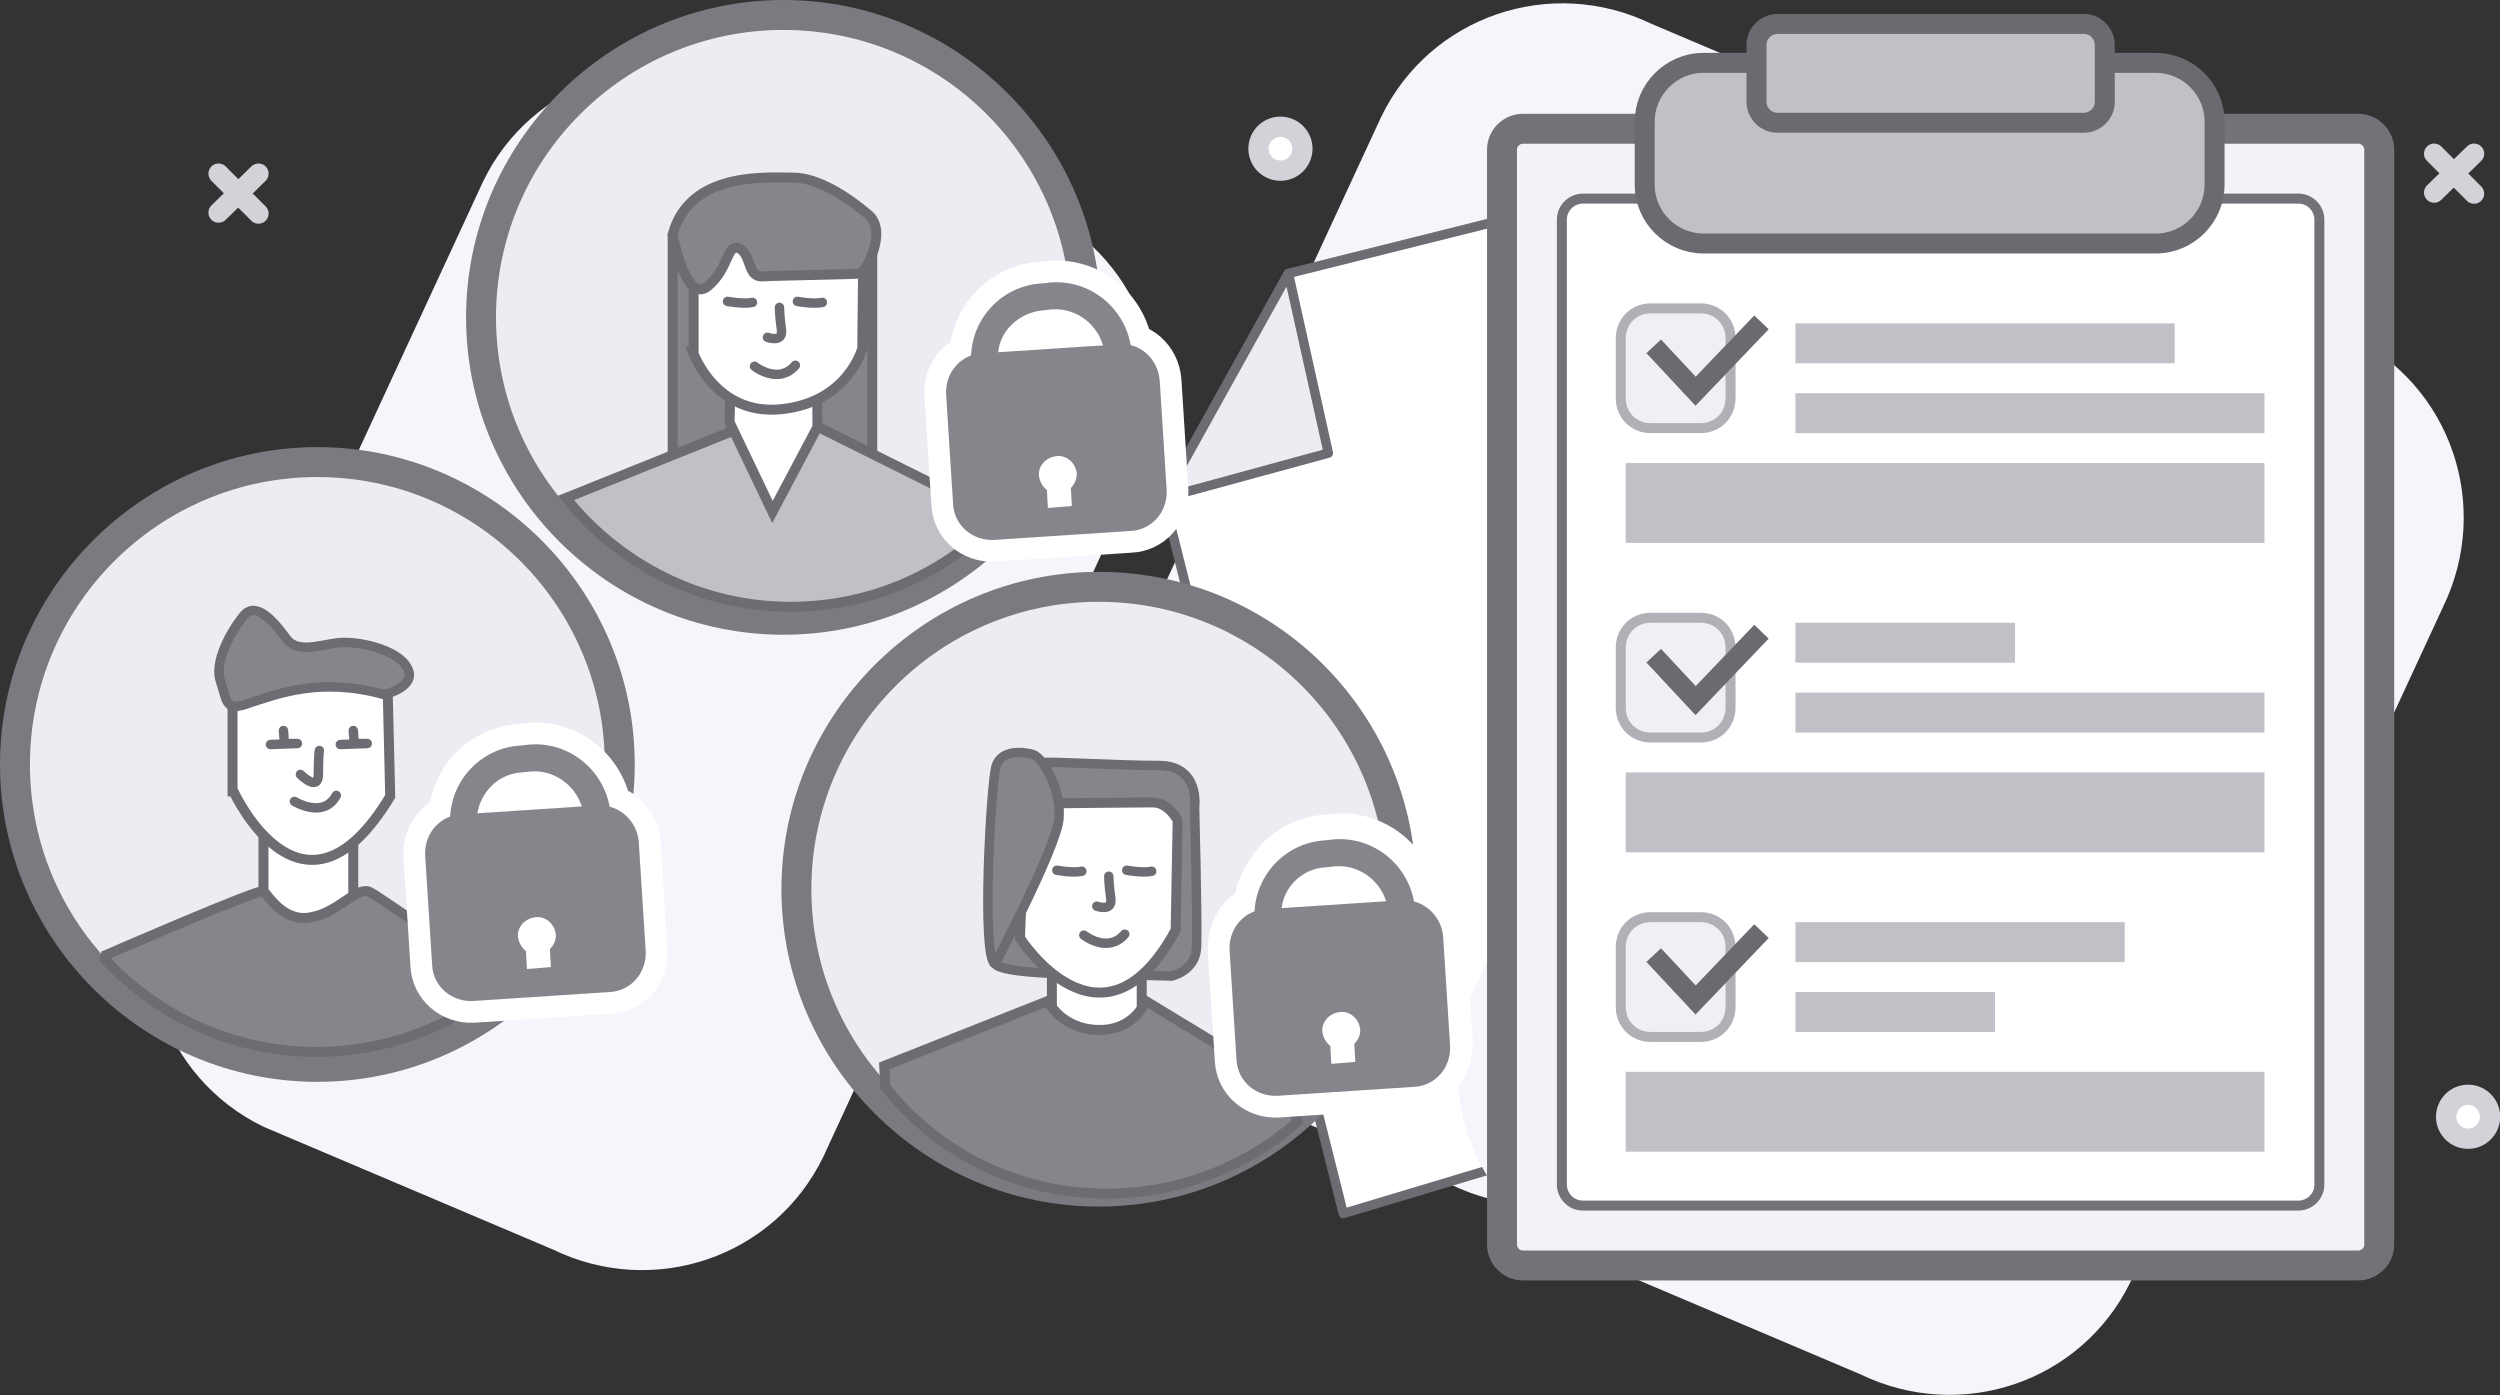<?xml version="1.0" encoding="utf-8"?>
<!-- Generator: Adobe Illustrator 17.1.0, SVG Export Plug-In . SVG Version: 6.00 Build 0)  -->
<!DOCTYPE svg PUBLIC "-//W3C//DTD SVG 1.1//EN" "http://www.w3.org/Graphics/SVG/1.1/DTD/svg11.dtd">
<svg version="1.1" xmlns="http://www.w3.org/2000/svg" xmlns:xlink="http://www.w3.org/1999/xlink" x="0px" y="0px" width="250.5px"
	 height="139.8px" viewBox="0 0 250.5 139.8" enable-background="new 0 0 250.5 139.8" xml:space="preserve">
<rect x="0" y="0" width="250.5" height="139.8" fill="#333333" stroke="none"/>
<g id="íconos_BKG">
</g>
<g id="landing">
	<g>
		<path fill="#F5F5FC" d="M172.5,109.4c-4.9,10.1-17,14.2-27.1,9.3l-29-12.3c-10.1-4.9-14.2-17-9.3-27.1l31.3-67.6
			c4.9-10.1,17-14.2,27.1-9.3l29,12.3c10.1,4.9,14.2,17,9.3,27.1L172.5,109.4z"/>
		
			<polygon fill="#FFFFFF" stroke="#6C6C73" stroke-width="0.946" stroke-linecap="round" stroke-linejoin="round" stroke-miterlimit="10" points="
			134.6,121.6 161.9,113.4 149.9,22.2 129.1,27.4 116.6,49.9 		"/>
		
			<polygon fill="#ECECF3" stroke="#6C6C73" stroke-width="0.946" stroke-linecap="round" stroke-linejoin="round" stroke-miterlimit="10" points="
			129.1,27.4 133.1,45.4 116.6,49.9 		"/>
		<path fill="#F5F5FC" d="M82.5,115.9c-4.9,10.1-17,14.2-27.1,9.3l-29-12.3c-10.1-4.9-14.2-17-9.3-27.1l31.3-67.6
			C53.2,8.2,65.4,4,75.4,8.9l29,12.3c10.1,4.9,14.2,17,9.3,27.1L82.5,115.9z"/>
		<g>
			<path fill="#ECECF3" d="M31.8,106.9c-16.7,0-30.3-13.6-30.3-30.3s13.6-30.3,30.3-30.3s30.3,13.6,30.3,30.3S48.5,106.9,31.8,106.9
				z"/>
			<path fill="#7A7A81" d="M31.8,47.8c15.9,0,28.8,12.9,28.8,28.8s-12.9,28.8-28.8,28.8C15.9,105.4,3,92.5,3,76.6
				S15.9,47.8,31.8,47.8 M31.8,44.8C14.3,44.8,0,59.1,0,76.6c0,17.5,14.3,31.8,31.8,31.8s31.8-14.3,31.8-31.8
				C63.6,59.1,49.3,44.8,31.8,44.8L31.8,44.8z"/>
		</g>
		<g>
			<path fill="#ECECF3" d="M78.5,62.1c-16.7,0-30.3-13.6-30.3-30.3S61.8,1.5,78.5,1.5s30.3,13.6,30.3,30.3S95.2,62.1,78.5,62.1z"/>
			<path fill="#7A7A81" d="M78.5,3c15.9,0,28.8,12.9,28.8,28.8c0,15.9-12.9,28.8-28.8,28.8c-15.9,0-28.8-12.9-28.8-28.8
				C49.7,15.9,62.6,3,78.5,3 M78.5,0C61,0,46.7,14.3,46.7,31.8c0,17.5,14.3,31.8,31.8,31.8s31.8-14.3,31.8-31.8
				C110.3,14.3,96,0,78.5,0L78.5,0z"/>
		</g>
		<g>
			<path fill="#ECECF3" d="M110.1,119.4c-16.7,0-30.3-13.6-30.3-30.3s13.6-30.3,30.3-30.3s30.3,13.6,30.3,30.3
				S126.8,119.4,110.1,119.4z"/>
			<path fill="#7A7A81" d="M110.1,60.3c15.9,0,28.8,12.9,28.8,28.8s-12.9,28.8-28.8,28.8S81.3,105,81.3,89.1S94.2,60.3,110.1,60.3
				 M110.1,57.3c-17.5,0-31.8,14.3-31.8,31.8c0,17.5,14.3,31.8,31.8,31.8s31.8-14.3,31.8-31.8C141.9,71.5,127.7,57.3,110.1,57.3
				L110.1,57.3z"/>
		</g>
		<path fill="#F5F5FC" d="M213.5,128.4c-4.9,10.1-17,14.2-27.1,9.3l-29-12.3c-10.1-4.9-14.2-17-9.3-27.1l31.3-67.6
			c4.9-10.1,17-14.2,27.1-9.3l29,12.3c10.1,4.9,14.2,17,9.3,27.1L213.5,128.4z"/>
		
			<circle fill="#FFFFFF" stroke="#D2D2D9" stroke-width="2.031" stroke-linecap="round" stroke-linejoin="round" stroke-miterlimit="10" cx="128.3" cy="14.9" r="2.2"/>
		
			<circle fill="#FFFFFF" stroke="#D2D2D9" stroke-width="2.031" stroke-linecap="round" stroke-linejoin="round" stroke-miterlimit="10" cx="247.3" cy="111.9" r="2.2"/>
		<g>
			
				<line fill="#FFFFFF" stroke="#D2D2D9" stroke-width="2.031" stroke-linecap="round" stroke-linejoin="round" stroke-miterlimit="10" x1="21.9" y1="17.4" x2="25.9" y2="21.4"/>
			
				<line fill="#FFFFFF" stroke="#D2D2D9" stroke-width="2.031" stroke-linecap="round" stroke-linejoin="round" stroke-miterlimit="10" x1="21.9" y1="21.3" x2="25.9" y2="17.4"/>
		</g>
		<g>
			
				<line fill="#FFFFFF" stroke="#D2D2D9" stroke-width="2.031" stroke-linecap="round" stroke-linejoin="round" stroke-miterlimit="10" x1="243.9" y1="15.4" x2="247.9" y2="19.4"/>
			
				<line fill="#FFFFFF" stroke="#D2D2D9" stroke-width="2.031" stroke-linecap="round" stroke-linejoin="round" stroke-miterlimit="10" x1="243.9" y1="19.3" x2="247.9" y2="15.4"/>
		</g>
		<g>
			<path fill="#4E92DF" stroke="#FFFFFF" stroke-width="4.356" stroke-miterlimit="10" d="M133.1,86.5l0.9-0.1
				c2.7-0.2,5.1,1.9,5.3,4.6l0.1,2l1.5-0.1c0.4,0,0.8,0,1.2,0.1l-0.1-2.2c-0.3-4.2-3.9-7.4-8.1-7.1l-0.9,0.1c-3.9,0.2-7,3.4-7.1,7.3
				l2.7-0.2C128.7,88.6,130.6,86.6,133.1,86.5z"/>
			<path fill="#4E92DF" stroke="#FFFFFF" stroke-width="4.356" stroke-miterlimit="10" d="M140.6,89.8l-13.7,0.9
				c-2.1,0.1-3.7,1.9-3.6,4.1l0.7,11c0.1,2.1,1.9,3.7,4.1,3.6l13.7-0.9c2.1-0.1,3.7-1.9,3.6-4.1l-0.7-11
				C144.5,91.3,142.7,89.7,140.6,89.8z M135.8,104.2l0.1,1.8l-2.4,0.2l-0.1-1.8c-0.4-0.3-0.7-0.8-0.8-1.4c-0.1-1,0.7-1.9,1.8-2
				c1-0.1,1.9,0.7,2,1.8C136.5,103.3,136.2,103.8,135.8,104.2z"/>
		</g>
		<rect x="26.4" y="82.9" fill="#FFFFFF" stroke="#6C6C73" stroke-miterlimit="10" width="9" height="12"/>
		<path fill="#FFFFFF" stroke="#6C6C73" stroke-miterlimit="10" d="M23.4,79.3c0,0,6.9,15.1,15.7,0.5l-0.3-12.5l-10.1-0.5l-5.4,3.3
			V79.3z"/>
		<path fill="#85858C" stroke="#6C6C73" stroke-width="0.946" stroke-miterlimit="10" d="M38.5,69.6c0,0,3.4-0.8,2.3-2.7
			c-1-1.9-5.1-2.7-6.9-2.5c-1.8,0.2-4.1,1.1-5.2-0.4c-1.1-1.5-3-3.9-4.3-2.3c-1.3,1.6-3,4.7-2.3,6.6c0.7,2,0.4,3.1,3,2.1
			C27.7,69.6,32,67.8,38.5,69.6z"/>
		<path fill="#85858C" stroke="#6C6C73" stroke-miterlimit="10" d="M31.2,91.9c-2.8,0.6-4.4-2.3-4.8-2.6C26,89,10.6,95.7,10.6,95.7
			l-0.1,0.4c5.3,5.7,12.8,9.3,21.2,9.3c7,0,13.5-2.5,18.5-6.7l0-0.3c0,0-11.8-8.3-13.1-9S34,91.4,31.2,91.9z"/>
		
			<polyline fill="none" stroke="#6C6C73" stroke-width="0.946" stroke-linecap="round" stroke-linejoin="round" stroke-miterlimit="10" points="
			27.1,74.6 29.8,74.5 28.5,74.5 28.4,73.2 		"/>
		
			<polyline fill="none" stroke="#6C6C73" stroke-width="0.946" stroke-linecap="round" stroke-linejoin="round" stroke-miterlimit="10" points="
			34.1,74.6 36.8,74.5 35.5,74.5 35.4,73.2 		"/>
		
			<path fill="none" stroke="#6C6C73" stroke-width="0.946" stroke-linecap="round" stroke-linejoin="round" stroke-miterlimit="10" d="
			M30.1,77.6c0,0,1.8,1.8,1.8,0c0-1.8,0.1-2.4,0.1-2.4"/>
		
			<path fill="none" stroke="#6C6C73" stroke-width="0.946" stroke-linecap="round" stroke-linejoin="round" stroke-miterlimit="10" d="
			M29.5,80.3c0,0,2.9,1.8,4.2-0.6"/>
		<rect x="105.4" y="95.9" fill="#FFFFFF" stroke="#6C6C73" stroke-miterlimit="10" width="9" height="10"/>
		<path fill="#85858C" stroke="#6C6C73" stroke-miterlimit="10" d="M110.9,119.6c7.3,0,14-2.7,19.1-7.2l-1.2-3.6l-14-8.5
			c0,0-1.1,3-4.8,2.9c-3.7-0.1-5-2.9-5-2.9l-16.4,6.5l0.1,2.1C93.9,115.5,101.9,119.6,110.9,119.6z"/>
		<path fill="#85858C" stroke="#6C6C73" stroke-width="0.946" stroke-miterlimit="10" d="M109.6,97.6l7.8,0.2c0,0,2.4-0.5,2.5-2.9
			c0.1-2.4-0.2-14-0.2-14s0.6-4.2-3.6-4.2c-4.2,0-10.3-0.4-11.6-0.3s-3.8,9.2-4,10.8c-0.2,1.7-1.2,8.2-0.8,9.3
			C100,97.7,109.6,97.6,109.6,97.6z"/>
		<path fill="#FFFFFF" stroke="#6C6C73" stroke-miterlimit="10" d="M102.2,94c0,0,8.2,12.8,15.6-0.8l0.2-11c0,0-0.9-1.8-2.5-1.8
			S105,80.5,105,80.5s-2.2-0.2-2.3,1.5S102.2,94,102.2,94z"/>
		<path fill="#85858C" stroke="#6C6C73" stroke-width="0.946" stroke-miterlimit="10" d="M99.7,96.6c0,0,6.1-11.6,6.4-14.5
			c0.3-2.9-1.6-6.2-2.6-6.5c-1-0.3-3.2-0.5-3.7,1.2S98.3,95.8,99.7,96.6z"/>
		
			<path fill="none" stroke="#6C6C73" stroke-width="0.946" stroke-linecap="round" stroke-linejoin="round" stroke-miterlimit="10" d="
			M108.6,93.7c0,0,2.4,1.9,4.1-0.1"/>
		
			<path fill="none" stroke="#6C6C73" stroke-width="0.946" stroke-linecap="round" stroke-linejoin="round" stroke-miterlimit="10" d="
			M109.9,90.8c0,0,1.6,0.6,1.4-0.8c-0.2-1.4-0.2-2.2-0.2-2.2"/>
		
			<path fill="none" stroke="#6C6C73" stroke-width="0.946" stroke-linecap="round" stroke-linejoin="round" stroke-miterlimit="10" d="
			M105.9,87.2c0,0,1.6,0.3,2.5,0.1"/>
		
			<path fill="none" stroke="#6C6C73" stroke-width="0.946" stroke-linecap="round" stroke-linejoin="round" stroke-miterlimit="10" d="
			M112.9,87.2c0,0,1.6,0.3,2.5,0.1"/>
		<rect x="67.4" y="23.9" fill="#85858C" stroke="#6C6C73" stroke-miterlimit="10" width="20" height="24"/>
		<path fill="#C0C0C7" stroke="#6C6C73" stroke-miterlimit="10" d="M56.7,49.9c5.3,6.6,13.4,10.9,22.5,10.9c8.2,0,15.6-3.4,20.9-9
			L78.6,41.1L56.7,49.9z"/>
		<polygon fill="#FFFFFF" stroke="#6C6C73" stroke-miterlimit="10" points="73.1,42.3 77.4,51.3 81.9,42.8 81.9,35.5 73.3,34.6 		
			"/>
		<path fill="#FFFFFF" stroke="#6C6C73" stroke-miterlimit="10" d="M69.4,35.2c0,0,2.2,6.5,8.9,5.8c6.7-0.7,8.1-6.1,8.1-6.1
			l0.1-10.2l-11-4.2l-6,3.1V35.2z"/>
		<path fill="#85858C" stroke="#6C6C73" stroke-miterlimit="10" d="M67.4,23.5c0,0,1.3,7,3.5,5.2s1.9-4.4,3.2-3.8
			c1.2,0.7,0.8,2.8,2.2,2.8c1.4-0.1,9.4-0.2,9.9-0.3s2.8-4.2,0.8-5.9s-5-3.7-7.5-3.7S69.1,17.1,67.4,23.5z"/>
		
			<path fill="none" stroke="#6C6C73" stroke-width="0.946" stroke-linecap="round" stroke-linejoin="round" stroke-miterlimit="10" d="
			M75.6,36.7c0,0,2.4,1.9,4.1-0.1"/>
		
			<path fill="none" stroke="#6C6C73" stroke-width="0.946" stroke-linecap="round" stroke-linejoin="round" stroke-miterlimit="10" d="
			M76.9,33.8c0,0,1.6,0.6,1.4-0.8c-0.2-1.4-0.2-2.2-0.2-2.2"/>
		
			<path fill="none" stroke="#6C6C73" stroke-width="0.946" stroke-linecap="round" stroke-linejoin="round" stroke-miterlimit="10" d="
			M72.9,30.2c0,0,1.6,0.3,2.5,0.1"/>
		
			<path fill="none" stroke="#6C6C73" stroke-width="0.946" stroke-linecap="round" stroke-linejoin="round" stroke-miterlimit="10" d="
			M79.9,30.2c0,0,1.6,0.3,2.5,0.1"/>
		
			<path fill="#F2F2F9" stroke="#727279" stroke-width="3" stroke-linecap="round" stroke-linejoin="round" stroke-miterlimit="10" d="
			M238.4,124.7c0,1.2-1,2.1-2.1,2.1h-83.7c-1.2,0-2.1-1-2.1-2.1V15c0-1.2,1-2.1,2.1-2.1h83.7c1.2,0,2.1,1,2.1,2.1V124.7z"/>
		<path fill="#FFFFFF" stroke="#727279" stroke-linecap="round" stroke-linejoin="round" stroke-miterlimit="10" d="M232.4,118.7
			c0,1.2-1,2.1-2.1,2.1h-71.7c-1.2,0-2.1-1-2.1-2.1V22c0-1.2,1-2.1,2.1-2.1h71.7c1.2,0,2.1,1,2.1,2.1V118.7z"/>
		<path fill="#EFEFF6" stroke="#B0B0B7" stroke-miterlimit="10" d="M173.4,100.9c0,1.7-1.3,3-3,3h-5c-1.7,0-3-1.3-3-3v-6
			c0-1.7,1.3-3,3-3h5c1.7,0,3,1.3,3,3V100.9z"/>
		<polyline fill="none" stroke="#6A6A71" stroke-width="2" stroke-miterlimit="10" points="165.7,95.7 169.9,100.2 176.5,93.3 		"/>
		<path fill="#EFEFF6" stroke="#B0B0B7" stroke-miterlimit="10" d="M173.4,70.9c0,1.7-1.3,3-3,3h-5c-1.7,0-3-1.3-3-3v-6
			c0-1.7,1.3-3,3-3h5c1.7,0,3,1.3,3,3V70.9z"/>
		<polyline fill="none" stroke="#6A6A71" stroke-width="2" stroke-miterlimit="10" points="165.7,65.7 169.9,70.2 176.5,63.3 		"/>
		<path fill="#EFEFF6" stroke="#B0B0B7" stroke-miterlimit="10" d="M173.4,39.9c0,1.7-1.3,3-3,3h-5c-1.7,0-3-1.3-3-3v-6
			c0-1.7,1.3-3,3-3h5c1.7,0,3,1.3,3,3V39.9z"/>
		<polyline fill="none" stroke="#6A6A71" stroke-width="2" stroke-miterlimit="10" points="165.7,34.7 169.9,39.2 176.5,32.3 		"/>
		<rect x="162.9" y="107.4" fill="#C0C0C7" width="64" height="8"/>
		<rect x="162.9" y="77.4" fill="#C0C0C7" width="64" height="8"/>
		<rect x="162.9" y="46.4" fill="#C0C0C7" width="64" height="8"/>
		<rect x="179.9" y="99.4" fill="#C0C0C7" width="20" height="4"/>
		<rect x="179.9" y="92.4" fill="#C0C0C7" width="33" height="4"/>
		<rect x="179.9" y="69.4" fill="#C0C0C7" width="47" height="4"/>
		<rect x="179.9" y="62.4" fill="#C0C0C7" width="22" height="4"/>
		<rect x="179.9" y="39.4" fill="#C0C0C7" width="47" height="4"/>
		<rect x="179.9" y="32.4" fill="#C0C0C7" width="38" height="4"/>
		<path fill="#C0C0C7" stroke="#6A6A71" stroke-width="2" stroke-miterlimit="10" d="M221.9,18.5c0,3.2-2.6,5.9-5.9,5.9h-45.3
			c-3.2,0-5.9-2.6-5.9-5.9v-6.3c0-3.2,2.6-5.9,5.9-5.9h45.3c3.2,0,5.9,2.6,5.9,5.9V18.5z"/>
		<path fill="#C0C0C7" stroke="#6A6A71" stroke-width="2" stroke-miterlimit="10" d="M210.9,10.2c0,1.2-1,2.1-2.1,2.1h-30.7
			c-1.2,0-2.1-1-2.1-2.1V4.5c0-1.2,1-2.1,2.1-2.1h30.7c1.2,0,2.1,1,2.1,2.1V10.2z"/>
		<g>
			<path fill="#4E92DF" stroke="#FFFFFF" stroke-width="4.356" stroke-miterlimit="10" d="M52.3,77.4l0.9-0.1
				c2.7-0.2,5.1,1.9,5.3,4.6l0.1,2l1.5-0.1c0.4,0,0.8,0,1.2,0.1l-0.1-2.2c-0.3-4.2-3.9-7.4-8.1-7.1l-0.9,0.1c-3.9,0.2-7,3.4-7.1,7.3
				l2.7-0.2C48,79.5,49.9,77.5,52.3,77.4z"/>
			<path fill="#4E92DF" stroke="#FFFFFF" stroke-width="4.356" stroke-miterlimit="10" d="M59.9,80.7l-13.7,0.9
				c-2.1,0.1-3.7,1.9-3.6,4.1l0.7,11c0.1,2.1,1.9,3.7,4.1,3.6l13.7-0.9c2.1-0.1,3.7-1.9,3.6-4.1l-0.7-11
				C63.8,82.2,62,80.6,59.9,80.7z M55.1,95.1l0.1,1.8l-2.4,0.2l-0.1-1.8c-0.4-0.3-0.7-0.8-0.8-1.4c-0.1-1,0.7-1.9,1.8-2
				c1-0.1,1.9,0.7,2,1.8C55.7,94.2,55.5,94.7,55.1,95.1z"/>
			<g>
				<path fill="#85858C" d="M52.3,77.4l0.9-0.1c2.7-0.2,5.1,1.9,5.3,4.6l0.1,2l1.5-0.1c0.4,0,0.8,0,1.2,0.1l-0.1-2.2
					c-0.3-4.2-3.9-7.4-8.1-7.1l-0.9,0.1c-3.9,0.2-7,3.4-7.1,7.3l2.7-0.2C48,79.5,49.9,77.5,52.3,77.4z"/>
				<path fill="#85858C" d="M59.9,80.7l-13.7,0.9c-2.1,0.1-3.7,1.9-3.6,4.1l0.7,11c0.1,2.1,1.9,3.7,4.1,3.6l13.7-0.9
					c2.1-0.1,3.7-1.9,3.6-4.1l-0.7-11C63.8,82.2,62,80.6,59.9,80.7z M55.1,95.1l0.1,1.8l-2.4,0.2l-0.1-1.8c-0.4-0.3-0.7-0.8-0.8-1.4
					c-0.1-1,0.7-1.9,1.8-2c1-0.1,1.9,0.7,2,1.8C55.7,94.2,55.5,94.7,55.1,95.1z"/>
			</g>
		</g>
		<g>
			<path fill="#4E92DF" stroke="#FFFFFF" stroke-width="4.356" stroke-miterlimit="10" d="M132.9,86.9l0.9-0.1
				c2.7-0.2,5.1,1.9,5.3,4.6l0.1,2l1.5-0.1c0.4,0,0.8,0,1.2,0.1l-0.1-2.2c-0.3-4.2-3.9-7.4-8.1-7.1l-0.9,0.1c-3.9,0.2-7,3.4-7.1,7.3
				l2.7-0.2C128.5,88.9,130.5,87,132.9,86.9z"/>
			<path fill="#4E92DF" stroke="#FFFFFF" stroke-width="4.356" stroke-miterlimit="10" d="M140.5,90.2l-13.7,0.9
				c-2.1,0.1-3.7,1.9-3.6,4.1l0.7,11c0.1,2.1,1.9,3.7,4.1,3.6l13.7-0.9c2.1-0.1,3.7-1.9,3.6-4.1l-0.7-11
				C144.4,91.7,142.6,90.1,140.5,90.2z M135.7,104.6l0.1,1.8l-2.4,0.2l-0.1-1.8c-0.4-0.3-0.7-0.8-0.8-1.4c-0.1-1,0.7-1.9,1.8-2
				c1-0.1,1.9,0.7,2,1.8C136.3,103.7,136.1,104.2,135.7,104.6z"/>
			<g>
				<path fill="#85858C" d="M132.9,86.9l0.9-0.1c2.7-0.2,5.1,1.9,5.3,4.6l0.1,2l1.5-0.1c0.4,0,0.8,0,1.2,0.1l-0.1-2.2
					c-0.3-4.2-3.9-7.4-8.1-7.1l-0.9,0.1c-3.9,0.2-7,3.4-7.1,7.3l2.7-0.2C128.5,88.9,130.5,87,132.9,86.9z"/>
				<path fill="#85858C" d="M140.5,90.2l-13.7,0.9c-2.1,0.1-3.7,1.9-3.6,4.1l0.7,11c0.1,2.1,1.9,3.7,4.1,3.6l13.7-0.9
					c2.1-0.1,3.7-1.9,3.6-4.1l-0.7-11C144.4,91.7,142.6,90.1,140.5,90.2z M135.7,104.6l0.1,1.8l-2.4,0.2l-0.1-1.8
					c-0.4-0.3-0.7-0.8-0.8-1.4c-0.1-1,0.7-1.9,1.8-2c1-0.1,1.9,0.7,2,1.8C136.3,103.7,136.1,104.2,135.7,104.6z"/>
			</g>
		</g>
		<g>
			<path fill="#4E92DF" stroke="#FFFFFF" stroke-width="4.356" stroke-miterlimit="10" d="M104.5,31.1l0.9-0.1
				c2.7-0.2,5.1,1.9,5.3,4.6l0.1,2l1.5-0.1c0.4,0,0.8,0,1.2,0.1l-0.1-2.2c-0.3-4.2-3.9-7.4-8.1-7.1l-0.9,0.1c-3.9,0.2-7,3.4-7.1,7.3
				l2.7-0.2C100.1,33.2,102.1,31.3,104.5,31.1z"/>
			<path fill="#4E92DF" stroke="#FFFFFF" stroke-width="4.356" stroke-miterlimit="10" d="M112.1,34.5l-13.7,0.9
				c-2.1,0.1-3.7,1.9-3.6,4.1l0.7,11c0.1,2.1,1.9,3.7,4.1,3.6l13.7-0.9c2.1-0.1,3.7-1.9,3.6-4.1l-0.7-11
				C116,35.9,114.2,34.3,112.1,34.5z M107.3,48.9l0.1,1.8l-2.4,0.2l-0.1-1.8c-0.4-0.3-0.7-0.8-0.8-1.4c-0.1-1,0.7-1.9,1.8-2
				c1-0.1,1.9,0.7,2,1.8C107.9,47.9,107.7,48.5,107.3,48.9z"/>
			<g>
				<path fill="#85858C" d="M104.5,31.1l0.9-0.1c2.7-0.2,5.1,1.9,5.3,4.6l0.1,2l1.5-0.1c0.4,0,0.8,0,1.2,0.1l-0.1-2.2
					c-0.3-4.2-3.9-7.4-8.1-7.1l-0.9,0.1c-3.9,0.2-7,3.4-7.1,7.3l2.7-0.2C100.1,33.2,102.1,31.3,104.5,31.1z"/>
				<path fill="#85858C" d="M112.1,34.5l-13.7,0.9c-2.1,0.1-3.7,1.9-3.6,4.1l0.7,11c0.1,2.1,1.9,3.7,4.1,3.6l13.7-0.9
					c2.1-0.1,3.7-1.9,3.6-4.1l-0.7-11C116,35.9,114.2,34.3,112.1,34.5z M107.3,48.9l0.1,1.8l-2.4,0.2l-0.1-1.8
					c-0.4-0.3-0.7-0.8-0.8-1.4c-0.1-1,0.7-1.9,1.8-2c1-0.1,1.9,0.7,2,1.8C107.9,47.9,107.7,48.5,107.3,48.9z"/>
			</g>
		</g>
	</g>
</g>
<g id="banners">
</g>
<g id="Grid" display="none">
	<rect x="-15.1" y="-3053.6" display="inline" opacity="0.16" fill="#FFAA00" width="74" height="3261"/>
	<rect x="70.9" y="-3053.6" display="inline" opacity="0.16" fill="#FFAA00" width="76" height="3261"/>
	<rect x="157.9" y="-3053.6" display="inline" opacity="0.16" fill="#FFAA00" width="74" height="3261"/>
	<rect x="243.9" y="-3053.6" display="inline" opacity="0.16" fill="#FFAA00" width="76" height="3261"/>
</g>
</svg>
